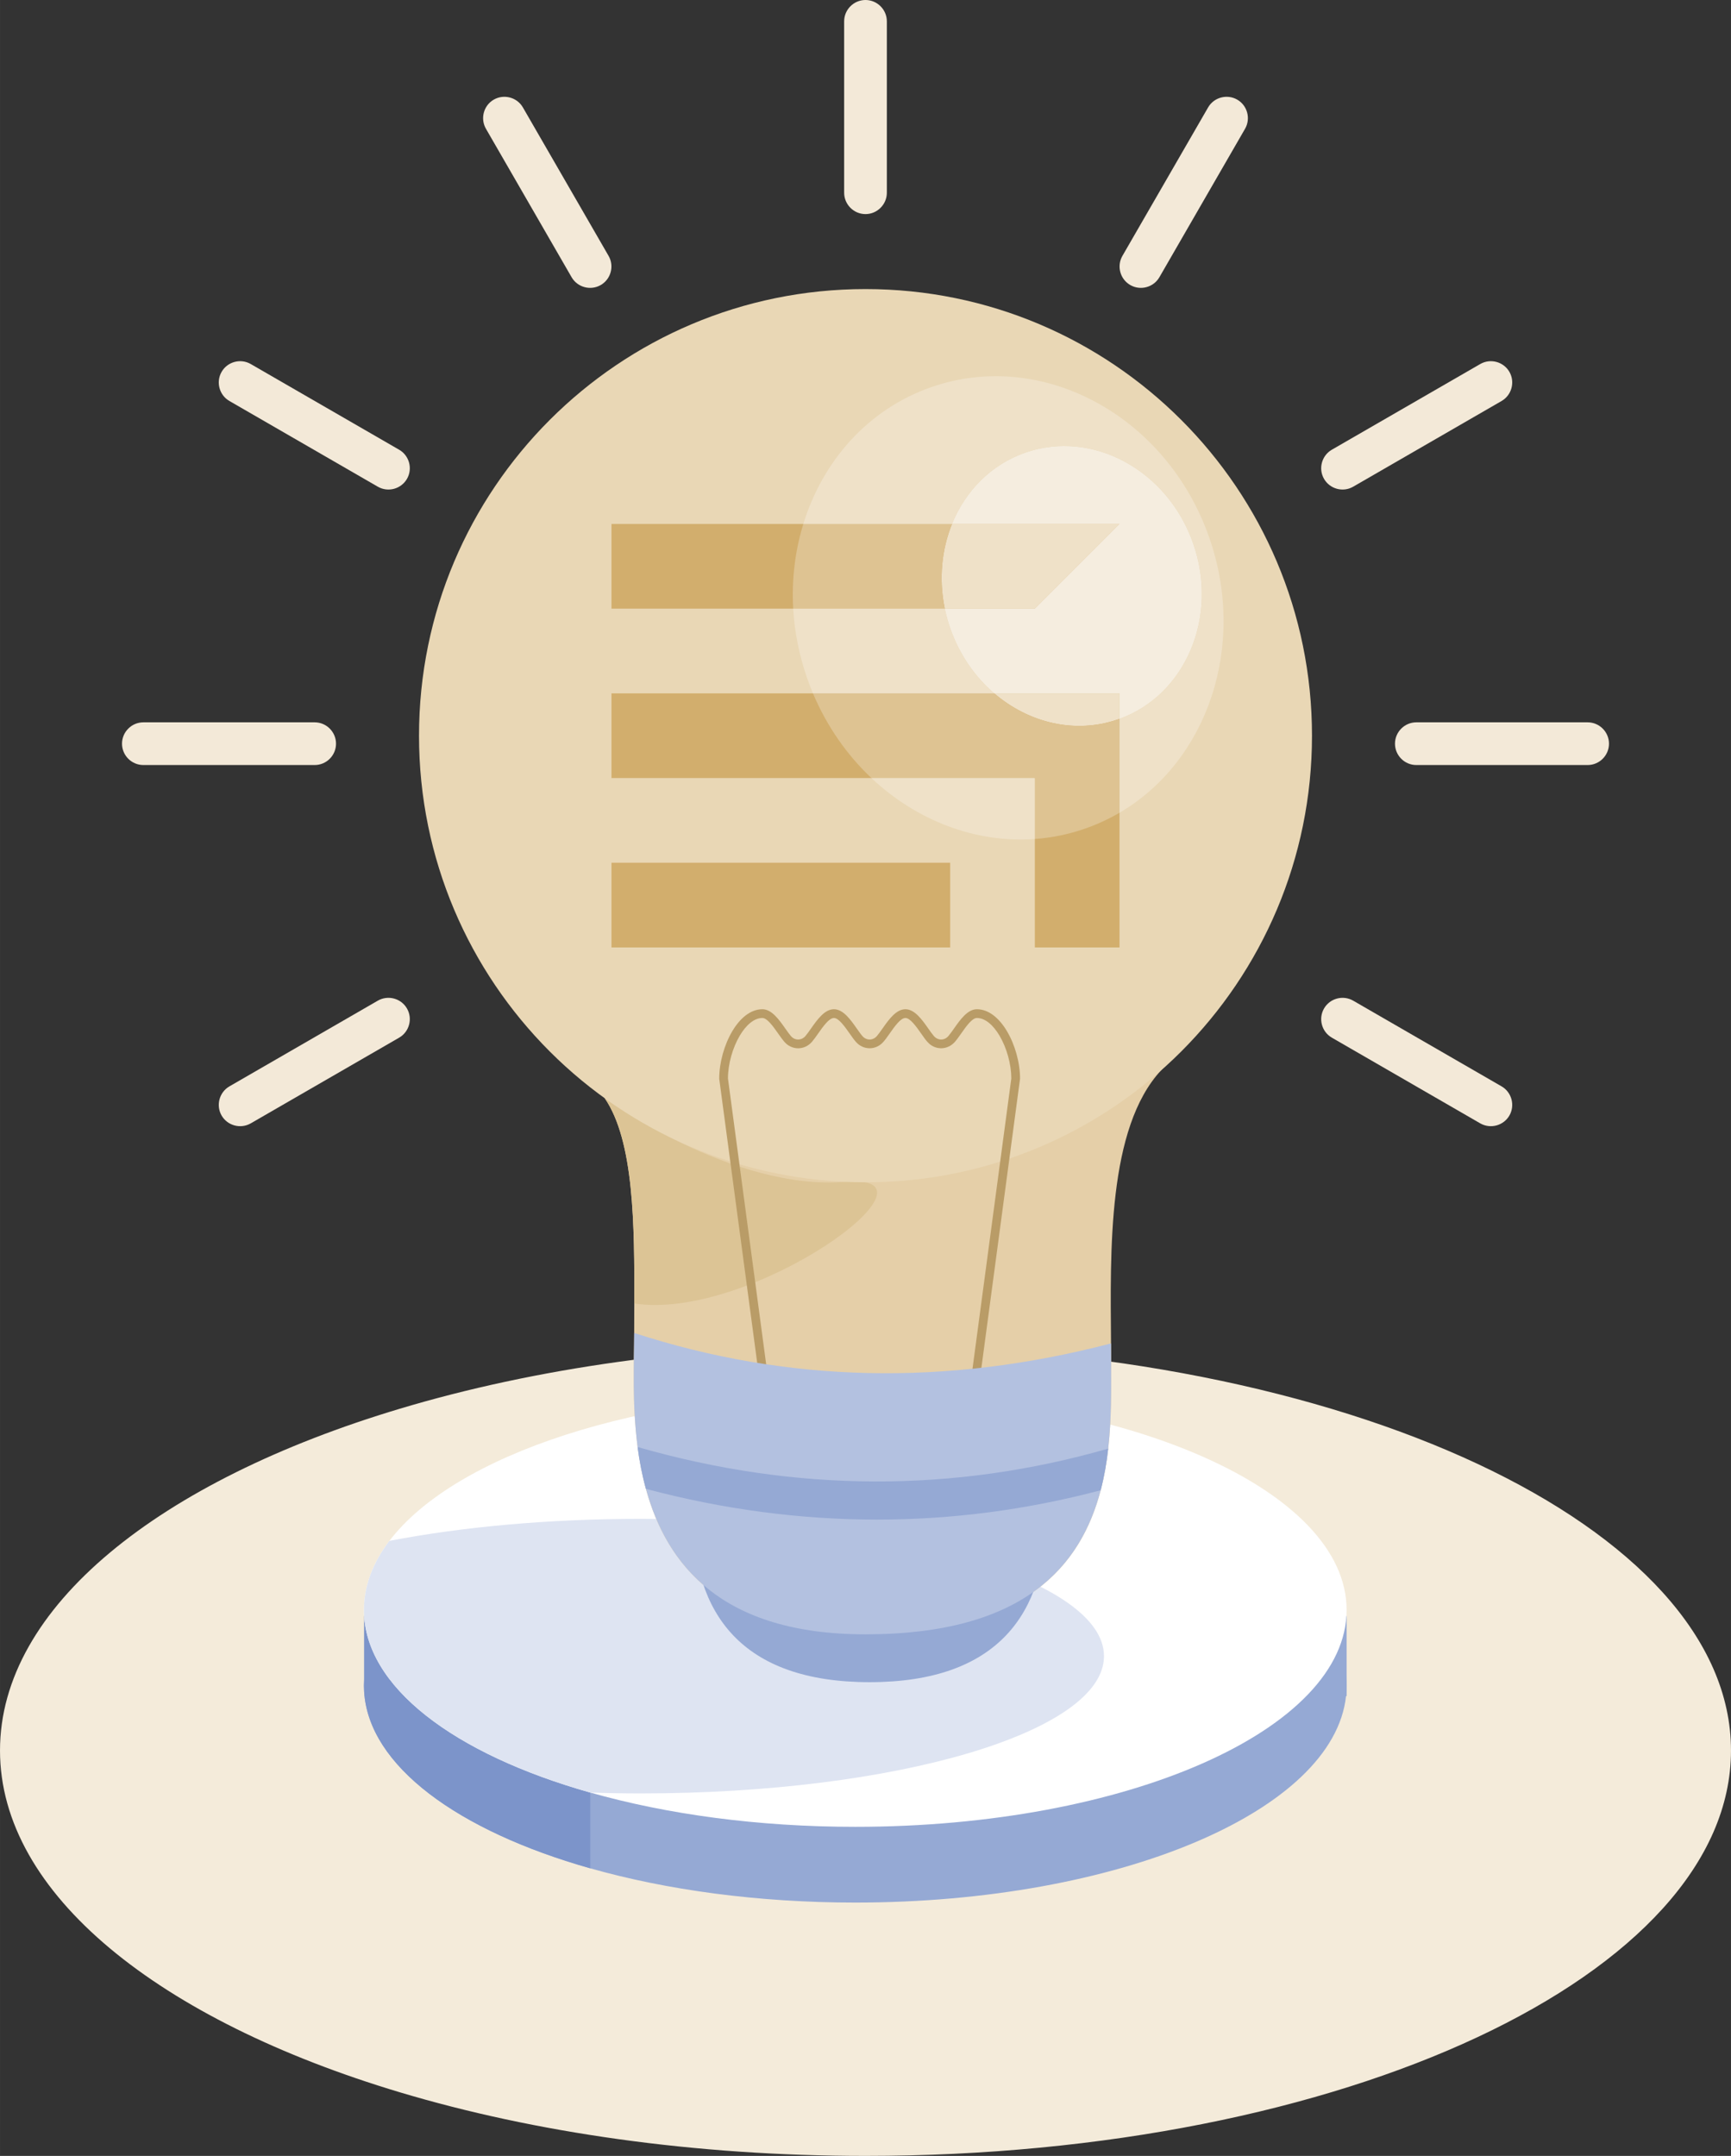 <?xml version="1.0" encoding="UTF-8"?>
<!DOCTYPE svg PUBLIC "-//W3C//DTD SVG 1.1//EN" "http://www.w3.org/Graphics/SVG/1.1/DTD/svg11.dtd">
<!-- Creator: CorelDRAW X7 -->
<svg xmlns="http://www.w3.org/2000/svg" xml:space="preserve" width="5.36in" height="6.674in" version="1.1" style="shape-rendering:geometricPrecision; text-rendering:geometricPrecision; image-rendering:optimizeQuality; fill-rule:evenodd; clip-rule:evenodd"
viewBox="0 0 53602 66743"
 xmlns:xlink="http://www.w3.org/1999/xlink">
 <rect x="0" y="0" width="53602" height="66743" fill="#333333" stroke="none"/>
 <defs>
  <style type="text/css">
   <![CDATA[
    .fil9 {fill:#D2AE6D}
    .fil13 {fill:#DEC392}
    .fil4 {fill:#DEE4F2}
    .fil8 {fill:#E9D7B5}
    .fil12 {fill:#EFE1C8}
    .fil7 {fill:#F3E9D8}
    .fil0 {fill:#F4EBDA}
    .fil14 {fill:#F5EDDF}
    .fil2 {fill:#7C94CA;fill-rule:nonzero}
    .fil1 {fill:#95A9D4;fill-rule:nonzero}
    .fil11 {fill:#B3C1E0;fill-rule:nonzero}
    .fil10 {fill:#B99C67;fill-rule:nonzero}
    .fil6 {fill:#DCC495;fill-rule:nonzero}
    .fil5 {fill:#E5CFA8;fill-rule:nonzero}
    .fil3 {fill:white;fill-rule:nonzero}
   ]]>
  </style>
 </defs>
 <g id="Layer_x0020_1">
  <g id="_2137080167712">
   <path class="fil0" d="M0 54192c0,-4446 4937,-8352 12383,-10581 4163,-1247 9110,-1969 14418,-1969 14801,0 26801,5619 26801,12550 0,6932 -12000,12551 -26801,12551 -5308,0 -10255,-723 -14418,-1969 -7446,-2230 -12383,-6136 -12383,-10582z"/>
   <path class="fil1" d="M41699 52185c0,108 -6,218 -18,324 -383,3557 -7040,6391 -15197,6391 -3020,0 -5837,-389 -8206,-1060 -4103,-1163 -6861,-3172 -7002,-5469l0 -13c-3,-57 -6,-115 -6,-173 0,-58 3,-116 6,-174 38,-691 315,-1358 796,-1983 274,-357 617,-702 1021,-1029 2569,-2101 7604,-3528 13391,-3528 6696,0 12381,1908 14413,4557 522,679 802,1403 802,2157z"/>
   <polygon class="fil1" points="41699,50028 41699,52509 41681,52509 15800,52391 11276,52371 11276,50028 "/>
   <path class="fil2" d="M18278 55494l0 2346c-4103,-1163 -6861,-3172 -7003,-5469l0 -13c-2,-57 -5,-115 -5,-173 0,-58 3,-116 5,-174l0 -1983 797 0c274,-357 617,-702 1021,-1029l820 1029 1887 2363 2478 3103z"/>
   <path class="fil3" d="M41699 49842c0,3708 -6811,6713 -15215,6713 -3020,0 -5837,-389 -8206,-1061 -4215,-1191 -7008,-3278 -7008,-5652 0,-747 277,-1467 787,-2139 2024,-2658 7720,-4575 14427,-4575 8404,0 15215,3006 15215,6714z"/>
   <path class="fil4" d="M19845 55521c7920,0 14341,-1902 14341,-4250 0,-2347 -6421,-4250 -14341,-4250 -2870,0 -5546,249 -7788,682 -510,672 -787,1392 -787,2139 0,2374 2793,4461 7008,5652 514,18 1036,27 1567,27z"/>
   <path class="fil5" d="M35956 33134c-1663,1784 -1575,5586 -1552,8456 4,242 4,478 4,705 0,2918 224,8301 -7608,8301 -7829,0 -7162,-6663 -7162,-9330 0,-298 0,-605 3,-912 9,-2430 -6,-5032 -917,-6359l9465 -6610c0,0 9573,3816 7767,5749z"/>
   <path class="fil6" d="M19641 40354c9,-2430 -6,-5032 -917,-6359 0,0 3946,2888 7469,2592 3383,-283 -2912,4319 -6552,3767z"/>
   <path class="fil7" d="M26801 0l0 0c-364,0 -661,297 -661,661l0 5306c0,363 297,661 661,661l0 0c363,0 661,-298 661,-661l0 -5306c0,-364 -298,-661 -661,-661z"/>
   <path class="fil7" d="M15289 3085l0 0c-314,181 -423,588 -241,902l2652 4595c182,315 588,424 903,242l0 0c315,-182 424,-588 242,-903l-2653 -4595c-181,-314 -588,-423 -903,-241z"/>
   <path class="fil7" d="M6862 11512l0 0c-181,314 -72,721 242,902l4595 2653c315,182 721,73 903,-242l0 0c182,-314 73,-721 -242,-902l-4595 -2653c-315,-182 -721,-73 -903,242z"/>
   <path class="fil7" d="M3778 23023l0 0c0,364 297,661 661,661l5306 0c363,0 660,-297 660,-661l0 0c0,-363 -297,-661 -660,-661l-5306 0c-364,0 -661,298 -661,661z"/>
   <path class="fil7" d="M6862 34535l0 0c182,314 588,423 903,242l4595 -2653c315,-182 424,-588 242,-903l0 0c-182,-315 -588,-424 -903,-242l-4595 2653c-314,182 -423,588 -242,903z"/>
   <path class="fil7" d="M46740 34535l0 0c181,-315 72,-721 -242,-903l-4595 -2653c-315,-182 -721,-73 -903,242l0 0c-182,315 -73,721 242,903l4595 2653c315,181 721,72 903,-242z"/>
   <path class="fil7" d="M49824 23023l0 0c0,-363 -297,-661 -661,-661l-5306 0c-363,0 -660,298 -660,661l0 0c0,364 297,661 660,661l5306 0c364,0 661,-297 661,-661z"/>
   <path class="fil7" d="M46740 11512l0 0c-182,-315 -588,-424 -903,-242l-4595 2652c-315,182 -424,589 -242,903l0 0c182,315 588,424 903,242l4595 -2653c314,-181 423,-588 242,-902z"/>
   <path class="fil7" d="M38313 3085l0 0c-315,-182 -722,-73 -903,241l-2653 4595c-182,315 -73,721 242,903l0 0c315,182 721,73 903,-242l2652 -4595c182,-314 73,-721 -241,-902z"/>
   <path class="fil8" d="M26801 8949c7636,0 13826,6191 13826,13827 0,7636 -6190,13826 -13826,13826 -7636,0 -13826,-6190 -13826,-13826 0,-7636 6190,-13827 13826,-13827z"/>
   <path class="fil9" d="M29423 26709l0 2622 -10488 0 0 -2622 10488 0zm-10488 -7866l0 -2622c5244,0 10488,0 15732,0l-2622 2622c-4370,0 -8740,0 -13110,0zm15732 2622c0,2622 0,5244 0,7866l-2622 0 0 -5244 0 0 -13110 0 0 -2622c5244,0 10488,0 15732,0z"/>
   <path class="fil10" d="M30250 31515c-149,0 -332,260 -489,484 -68,95 -131,186 -191,254l0 0c-20,22 -40,43 -62,61 -106,92 -236,138 -365,138 -130,0 -260,-46 -366,-138 -21,-18 -41,-39 -61,-61l0 0c-60,-68 -123,-158 -190,-254 -158,-224 -342,-484 -490,-484 -149,0 -332,260 -489,484 -68,95 -131,186 -191,254l-1 0c-19,22 -39,43 -61,61 -105,92 -235,138 -365,138 -129,0 -259,-46 -365,-137 -22,-19 -42,-40 -62,-62 -62,-71 -124,-160 -190,-254 -158,-224 -341,-484 -489,-484 -150,0 -334,262 -492,486 -65,93 -127,181 -188,252 -20,22 -40,42 -61,61 -107,92 -237,139 -367,139 -130,0 -259,-47 -366,-139 -21,-19 -42,-39 -61,-61 -61,-71 -123,-159 -189,-253 -158,-224 -342,-485 -491,-485 -260,0 -507,223 -698,543 -225,378 -367,882 -368,1329l1661 12423 5452 0 1661 -12423c-1,-447 -143,-951 -368,-1329 -191,-320 -438,-543 -698,-543zm-710 328c195,-277 421,-599 710,-599 367,0 692,278 929,675 251,420 408,980 408,1473l-2 18 -1679 12553 -15 118 -118 0 -5688 0 -118 0 -15 -118 -1679 -12553 -2 -18c0,-493 157,-1053 408,-1473 237,-397 562,-675 929,-675 289,0 517,323 712,601 63,89 122,173 172,231 11,13 22,24 34,34 55,48 122,72 189,72 67,0 135,-24 190,-72 12,-10 23,-22 34,-34 50,-58 109,-141 171,-230 196,-278 423,-602 713,-602 288,0 515,322 710,600 63,89 122,174 173,232 11,13 22,24 34,35 56,47 123,71 189,71 67,0 133,-24 189,-72 11,-10 23,-21 34,-34l0 0c53,-61 111,-145 174,-233 195,-277 421,-599 710,-599 288,0 515,322 711,600 62,88 120,171 173,232l0 0c11,13 22,24 34,34 55,48 122,72 189,72 66,0 133,-24 189,-72 12,-10 23,-21 34,-34l0 0c53,-61 111,-145 174,-233z"/>
   <path class="fil1" d="M32395 46906c0,3019 -1479,5171 -5466,5171 -3987,0 -5466,-2152 -5466,-5171 0,-4239 10932,-4239 10932,0z"/>
   <path class="fil11" d="M34316 44847c-47,428 -121,861 -233,1289 -607,2316 -2339,4460 -7283,4460 -4454,0 -6156,-2153 -6799,-4504 -118,-428 -201,-865 -257,-1295 -177,-1357 -106,-2658 -106,-3531 4746,1546 9666,1655 14766,324 3,242 3,478 3,705 0,735 15,1629 -91,2552z"/>
   <path class="fil1" d="M34316 44847c-47,428 -121,861 -233,1289 -2286,605 -4599,908 -6923,908 -2378,0 -4767,-315 -7159,-952 -118,-428 -201,-865 -257,-1295 4900,1407 9791,1421 14572,50z"/>
   <path class="fil12" d="M32045 18843l2622 -2622 -5187 0c-322,793 -413,1706 -224,2622l2789 0z"/>
   <path class="fil12" d="M34667 21465l-3880 0c1068,915 2504,1268 3837,804 15,-5 29,-10 43,-15l0 -789z"/>
   <path class="fil13" d="M24562 18843l4694 0c-189,-916 -98,-1829 224,-2622l-4604 0c-255,826 -365,1714 -314,2622z"/>
   <path class="fil13" d="M30787 21465l-5613 0c433,1026 1058,1913 1810,2622l5061 0 0 1887c521,-38 1042,-143 1554,-321 377,-132 734,-297 1068,-492l0 -2907c-14,5 -28,10 -43,15 -1333,464 -2769,111 -3837,-804z"/>
   <path class="fil14" d="M34667 22254c2049,-742 3071,-3159 2283,-5423 -794,-2280 -3122,-3542 -5200,-2819 -1064,371 -1857,1191 -2270,2209l5187 0 -2622 2622 -2789 0c43,203 98,406 169,607 284,817 766,1504 1362,2015l3880 0 0 789z"/>
   <path class="fil12" d="M30787 21465c-596,-511 -1078,-1198 -1362,-2015 -71,-201 -126,-404 -169,-607l-4694 0c41,710 181,1431 429,2144 56,162 117,322 183,478l5613 0z"/>
   <path class="fil12" d="M32045 24087l-5061 0c1395,1315 3225,2021 5061,1887l0 -1887z"/>
   <path class="fil12" d="M34667 22254l0 2907c2713,-1587 3951,-5150 2781,-8511 -1314,-3774 -5168,-5863 -8608,-4666 -1961,683 -3364,2285 -3964,4237l4604 0c413,-1018 1206,-1838 2270,-2209 2078,-723 4406,539 5200,2819 788,2264 -234,4681 -2283,5423z"/>
  </g>
 </g>
</svg>
